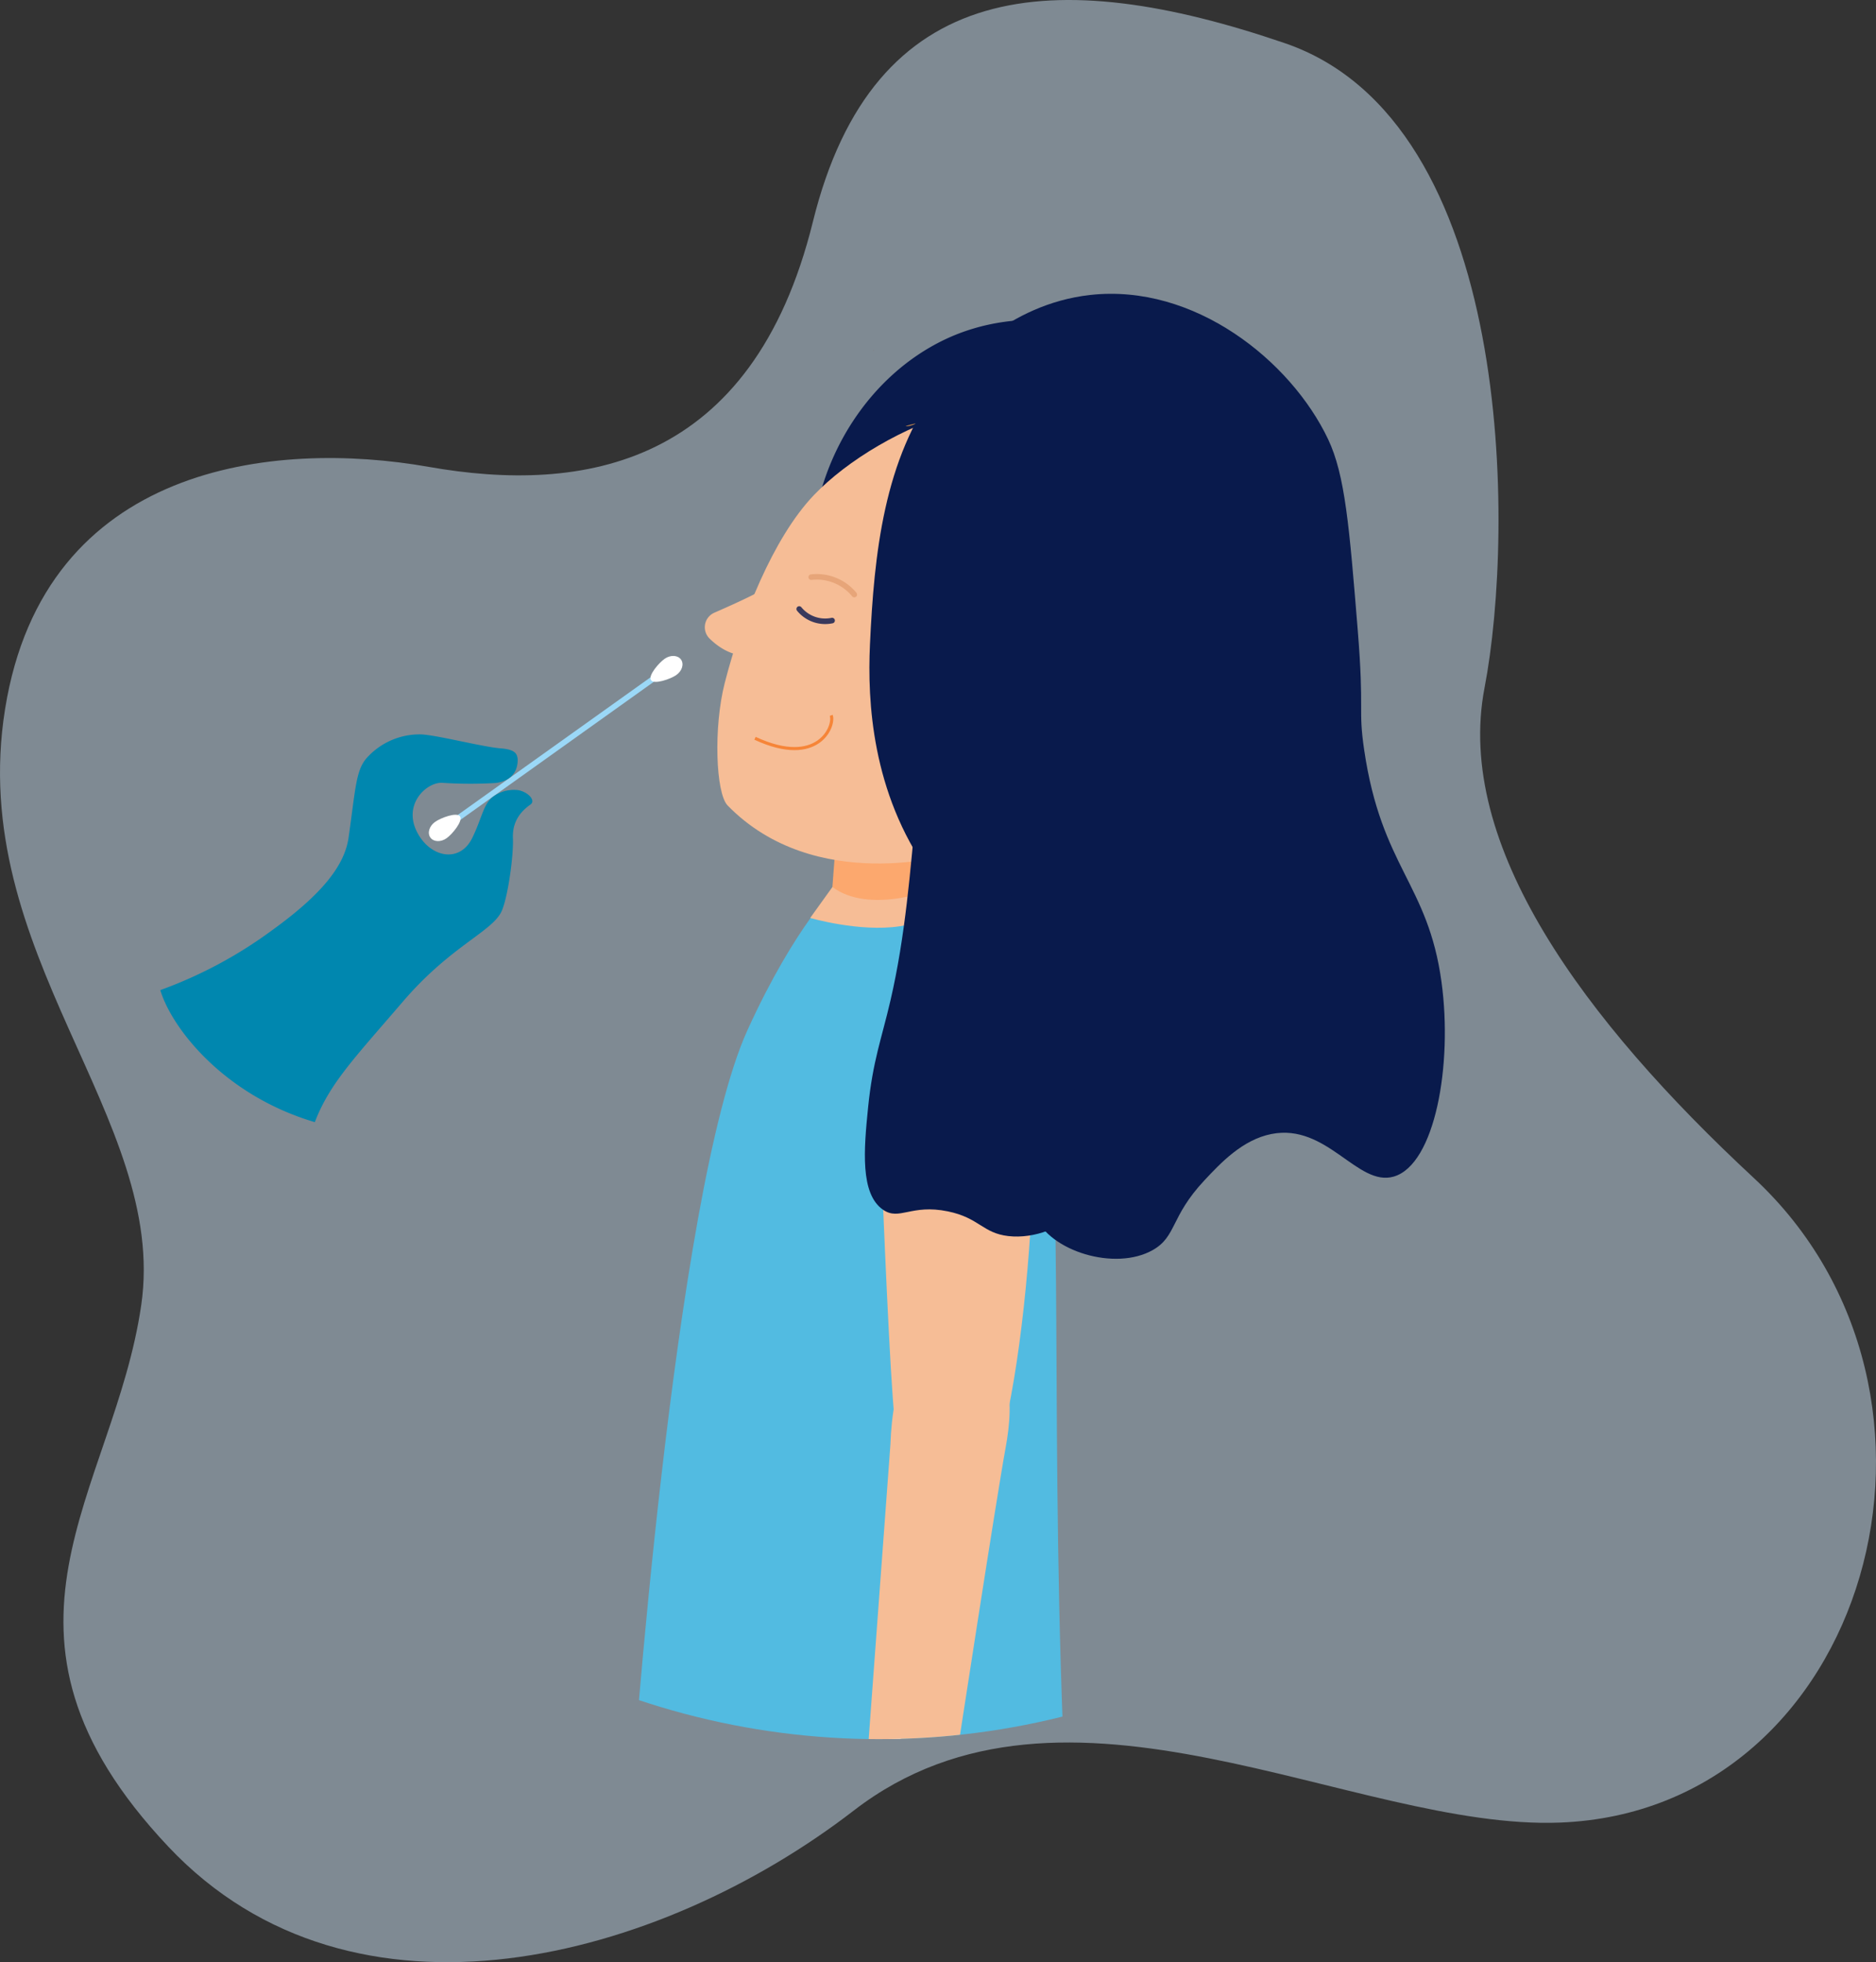 <svg xmlns="http://www.w3.org/2000/svg" xmlns:xlink="http://www.w3.org/1999/xlink" width="556.958" height="582.412" viewBox="0 0 556.958 582.412">
  <rect x="0" y="0" width="556.958" height="582.412" fill="#333333" stroke="none"/>
  <defs>
    <clipPath id="clip-path">
      <circle id="Ellipse_91" data-name="Ellipse 91" cx="225" cy="225" r="225" transform="translate(1282 4147)" fill="#fff" stroke="#707070" stroke-width="1"/>
    </clipPath>
  </defs>
  <g id="Group_894" data-name="Group 894" transform="translate(-1238.042 -4072.794)">
    <path id="Path_426" data-name="Path 426" d="M-240.375,603.189c62.877-48.5,148.386,6,209.694,3.592C60.939,603.189,95.67,479.407,26.807,415.46c-50.3-46.708-88.925-98.8-79.943-145.512s8.982-167.968-59.282-191.323-122.159-19.761-140.123,53-68.266,80.84-114.075,72.756-114.075-.9-125.751,71.859,48.5,121.262,40.419,176.949-52.1,97.009,8.084,160.783C-388.828,672.288-297.977,647.625-240.375,603.189Z" transform="translate(1731.919 4006.985)" fill="#d1e7fa" opacity="0.48"/>
    <g id="Mask_Group_7" data-name="Mask Group 7" transform="translate(-8 -8)" clip-path="url(#clip-path)">
      <g id="Group_662" data-name="Group 662" transform="translate(1272.882 4168)">
        <path id="Path_1313" data-name="Path 1313" d="M3473.186,2988.793c5.34,9.764,15.5,15.787,22.9,24.1,13.855,15.569,10.583,32.948,8.919,55.916,21.345-8.3,37.825-22.88,45.37-44.506s3.113-47.608-12.985-63.9c-17.354-17.567-46.331-21.415-68.6-10.747s-37.148,34.322-39.225,58.929c-.758-5.194.922-11.6,5.3-14.493s9.2-7.916,13.842-10.369c11.081-5.854,20.026-11.538,24.014-23.061A31.283,31.283,0,0,0,3473.186,2988.793Z" transform="translate(-3215.25 -2936.023)" fill="#091a4c"/>
        <path id="Path_1314" data-name="Path 1314" d="M3556.286,3046.826s19.579,12.341,25.736,47.229c6.445,36.521,1.523,116.428,6.612,223.545-22.889,13.846-49.14,10.349-79.546,9.343-34.192-1.13-49.491-8.873-49.491-8.873s12.476-179.6,34.564-228.1c14.24-31.27,26.792-43.088,26.792-43.088Z" transform="translate(-3299.063 -2871.469)" fill="#52bbe1"/>
        <path id="Path_1315" data-name="Path 1315" d="M3488.053,3068.948c-15.73-.571-23.288,16.4-22.511,36.937,1.015,26.854,2.955,72.943,4.311,85.743s29.042,19.907,33.629-2.085c5.153-24.705,7.82-60.435,7.6-82.467C3510.827,3080.584,3503.784,3069.518,3488.053,3068.948Z" transform="translate(-3231.107 -2857.626)" fill="#f6bd96"/>
        <path id="Path_1316" data-name="Path 1316" d="M3475.281,3057.58s14.683,4.275,26.578,2.465c14.955-2.275,23.793-8.327,23.793-8.327l-8.726-6.25-35.054,2.929Z" transform="translate(-3261.586 -2872.319)" fill="#f6bd96"/>
        <path id="Path_1317" data-name="Path 1317" d="M3515.918,3074.726l-.187-75.3-29.617,1.345-5.815,76.451C3490.811,3085.082,3510.05,3079.143,3515.918,3074.726Z" transform="translate(-3260.013 -2901.148)" fill="#fca86e"/>
        <path id="Path_1318" data-name="Path 1318" d="M3504.432,3202.107c-.418,1.839-12.3,16.4-12.3,16.4l-11.541,19.163a3.185,3.185,0,0,0,1.317,4.5l1.773.878a6.516,6.516,0,0,0,5.75-3.209l6.592-11.2-2.789,21.007a3.059,3.059,0,0,0,.332,1.834l6.235,11.7a3.048,3.048,0,0,0,3.368,1.537l1.07-.246a3.044,3.044,0,0,0,2.31-3.557l-2.7-13.731,4.422,13.449a3.044,3.044,0,0,0,4.047,1.867l1.721-.706a3.044,3.044,0,0,0,1.881-2.566l.242-2.932,1.3,1.506a3.048,3.048,0,0,0,3.555.782l.642-.291a3.044,3.044,0,0,0,1.792-2.725l.808-49.031Z" transform="translate(-3268.077 -2774.236)" fill="#fff"/>
        <path id="Path_1319" data-name="Path 1319" d="M3476.726,3160.726l-6.885,93.263c3.88,5,19.462,6.25,26.111,2.285,0,0,12.367-80.507,14.969-94.536s2.207-29.623-13.754-31.309C3482.034,3128.83,3477.383,3142.83,3476.726,3160.726Z" transform="translate(-3239.212 -2819.197)" fill="#f6bd96"/>
        <path id="Path_1320" data-name="Path 1320" d="M3509.046,3092.959s-40.74,12.328-66.792-14.378c-3.543-3.631-4.229-23.217-.875-36.325,4.951-19.365,14.369-43.118,26.459-55.784,19.982-20.929,66.832-39.664,85.935-18.636,15.015,16.532,40.037,57.944,1.874,95.708C3545.274,3073.81,3534.462,3089.036,3509.046,3092.959Z" transform="translate(-3253.066 -2926.699)" fill="#f6bd96"/>
        <path id="Path_1321" data-name="Path 1321" d="M3532.864,2993.774c.052-.018.075-.024.142-.042l-.545-3.754c-7.261,5.065-15,8.444-22.519,11.769a4.7,4.7,0,0,0-1.338,7.677c12.019,11.781,27.659,1.9,28.364-15.67a10.889,10.889,0,0,0-4.1.021C3531.814,2994.08,3531.994,2993.937,3532.864,2993.774Z" transform="translate(-3324.753 -2907.066)" fill="#f6bd96"/>
        <path id="Path_1322" data-name="Path 1322" d="M3494.756,2949.249l-.068.353C3494.655,2949.4,3494.693,2949.3,3494.756,2949.249Z" transform="translate(-3262.23 -2932.569)" fill="#8d5930"/>
        <path id="Path_1323" data-name="Path 1323" d="M3490.245,2962.539l-3.623.949C3487.4,2963.707,3488.7,2963.279,3490.245,2962.539Z" transform="translate(-3244.622 -2924.247)" fill="#cf8f4b"/>
        <path id="Path_1324" data-name="Path 1324" d="M3493.942,3022.811c-6.767,6.493-19.8,10.149-24.07,5.7s-2.248-13.313,4.514-19.805,18.012-13.17,23.348-6.942C3501.739,3006.445,3500.7,3016.319,3493.942,3022.811Z" transform="translate(-3223.578 -2901.239)" fill="#fff"/>
        <path id="Path_1325" data-name="Path 1325" d="M3524.936,3015.939c1.187,3.07-3.83,15.556-22.613,6.8" transform="translate(-3305.008 -2890.81)" fill="none" stroke="#f68538" stroke-miterlimit="10" stroke-width="0.921"/>
        <g id="Group_661" data-name="Group 661" transform="translate(100.485 107.488)">
          <rect id="Rectangle_128" data-name="Rectangle 128" width="1.649" height="72.197" transform="matrix(-0.581, -0.814, 0.814, -0.581, 8.63, 49.181)" fill="#9bd8f7"/>
          <path id="Path_1326" data-name="Path 1326" d="M3538.22,3009.227c-1.746,1.186-5.036,5.026-4.115,6.381s5.7-.289,7.449-1.474,2.416-3.247,1.495-4.6S3539.966,3008.041,3538.22,3009.227Z" transform="translate(-3468.162 -3008.42)" fill="#fff"/>
          <path id="Path_1327" data-name="Path 1327" d="M3579.853,3042.083c1.718-1.227,6.459-2.983,7.411-1.65s-2.245,5.25-3.963,6.477-3.882,1.141-4.834-.191S3578.136,3043.309,3579.853,3042.083Z" transform="translate(-3578.021 -2992.817)" fill="#fff"/>
        </g>
        <path id="Path_1328" data-name="Path 1328" d="M3563.766,3099.9a130.818,130.818,0,0,0,33.015-17.635c14.71-10.59,21.674-19.159,22.888-27.641,2.067-14.451,2.134-19.975,5.395-23.635A21.068,21.068,0,0,1,3641.1,3024c4.526.133,18.347,3.718,23.685,4.144,3.916.314,5.166,1.281,5.083,3.773-.11,3.3-2.13,5.964-6.523,6.508a127.793,127.793,0,0,1-15.807-.046c-4.862-.328-12.708,7.039-6.638,16.145,4.127,6.19,12,7.332,15.49.2,2.806-5.735,3.209-9.7,5.891-12.013a10.437,10.437,0,0,1,7.1-2.226c2.979.106,6.167,3.012,4.277,4.341-2.933,2.062-5.41,5.088-5.2,10s-1.366,16.831-3.239,21.392c-2.574,6.266-14.951,10.235-29.353,27.012s-21.841,24.374-26.217,35.86C3583,3131.242,3567.295,3111.546,3563.766,3099.9Z" transform="translate(-3543.019 -2893.225)" fill="#0087af"/>
        <path id="Path_1329" data-name="Path 1329" d="M3526.558,2982.146c5.063,10.663,6.308,25.985,8.8,56.628,2,24.633.066,23.017,1.912,35.585,5.136,34.955,18.953,39.605,22.958,68.873,3.374,24.648-1.929,54.2-14.158,57.778-10.767,3.155-19.812-15.9-36.35-12.628-8.6,1.7-15.076,8.624-19.9,13.775-10.134,10.829-8.2,16.634-15.306,20.663-11.162,6.331-30.665.357-34.967-10.183-2.54-6.229,2.013-9.665,4.356-20.809,5.109-24.292-8.367-46.733-13.391-55.1-8.8-14.656-13.174-12.851-22.459-25.9-16.971-23.848-18.282-50.88-17.506-67.689,1.236-26.83,4.121-55.252,20.377-76.632,4.945-6.5,20.477-24.422,44.982-27.168C3486.88,2935.869,3515.538,2958.929,3526.558,2982.146Z" transform="translate(-3159.108 -2938.992)" fill="#091a4c"/>
        <path id="Path_1330" data-name="Path 1330" d="M3460.3,3164.98c-6.934-4.7-5.737-18.075-4.493-30.419,1.4-13.891,4-20.314,6.67-31.852,4.426-19.106,5.915-38.75,7.725-58.28,1.161-12.517,4.113-27.359,15.754-32.109,8.926,53.834,19.812,88.654,28.964,111.674,3.623,9.117,12.373,29.959,3.319,40.954-4.335,5.264-13.1,8.687-20.779,7.812s-8.6-5.4-17.962-7.334C3468.609,3163.18,3465.131,3168.257,3460.3,3164.98Z" transform="translate(-3224.921 -2893.075)" fill="#091a4c"/>
        <path id="Path_1331" data-name="Path 1331" d="M3512.022,2999.956a9.949,9.949,0,0,1-9.763-3.436" transform="translate(-3291.827 -2902.969)" fill="none" stroke="#39395c" stroke-linecap="round" stroke-miterlimit="10" stroke-width="1.651"/>
        <path id="Path_1332" data-name="Path 1332" d="M3510.983,2995.921a14.414,14.414,0,0,0-12.777-5.174" transform="translate(-3284.197 -2906.649)" fill="none" stroke="#e7a579" stroke-linecap="round" stroke-miterlimit="10" stroke-width="1.651"/>
      </g>
    </g>
  </g>
</svg>
